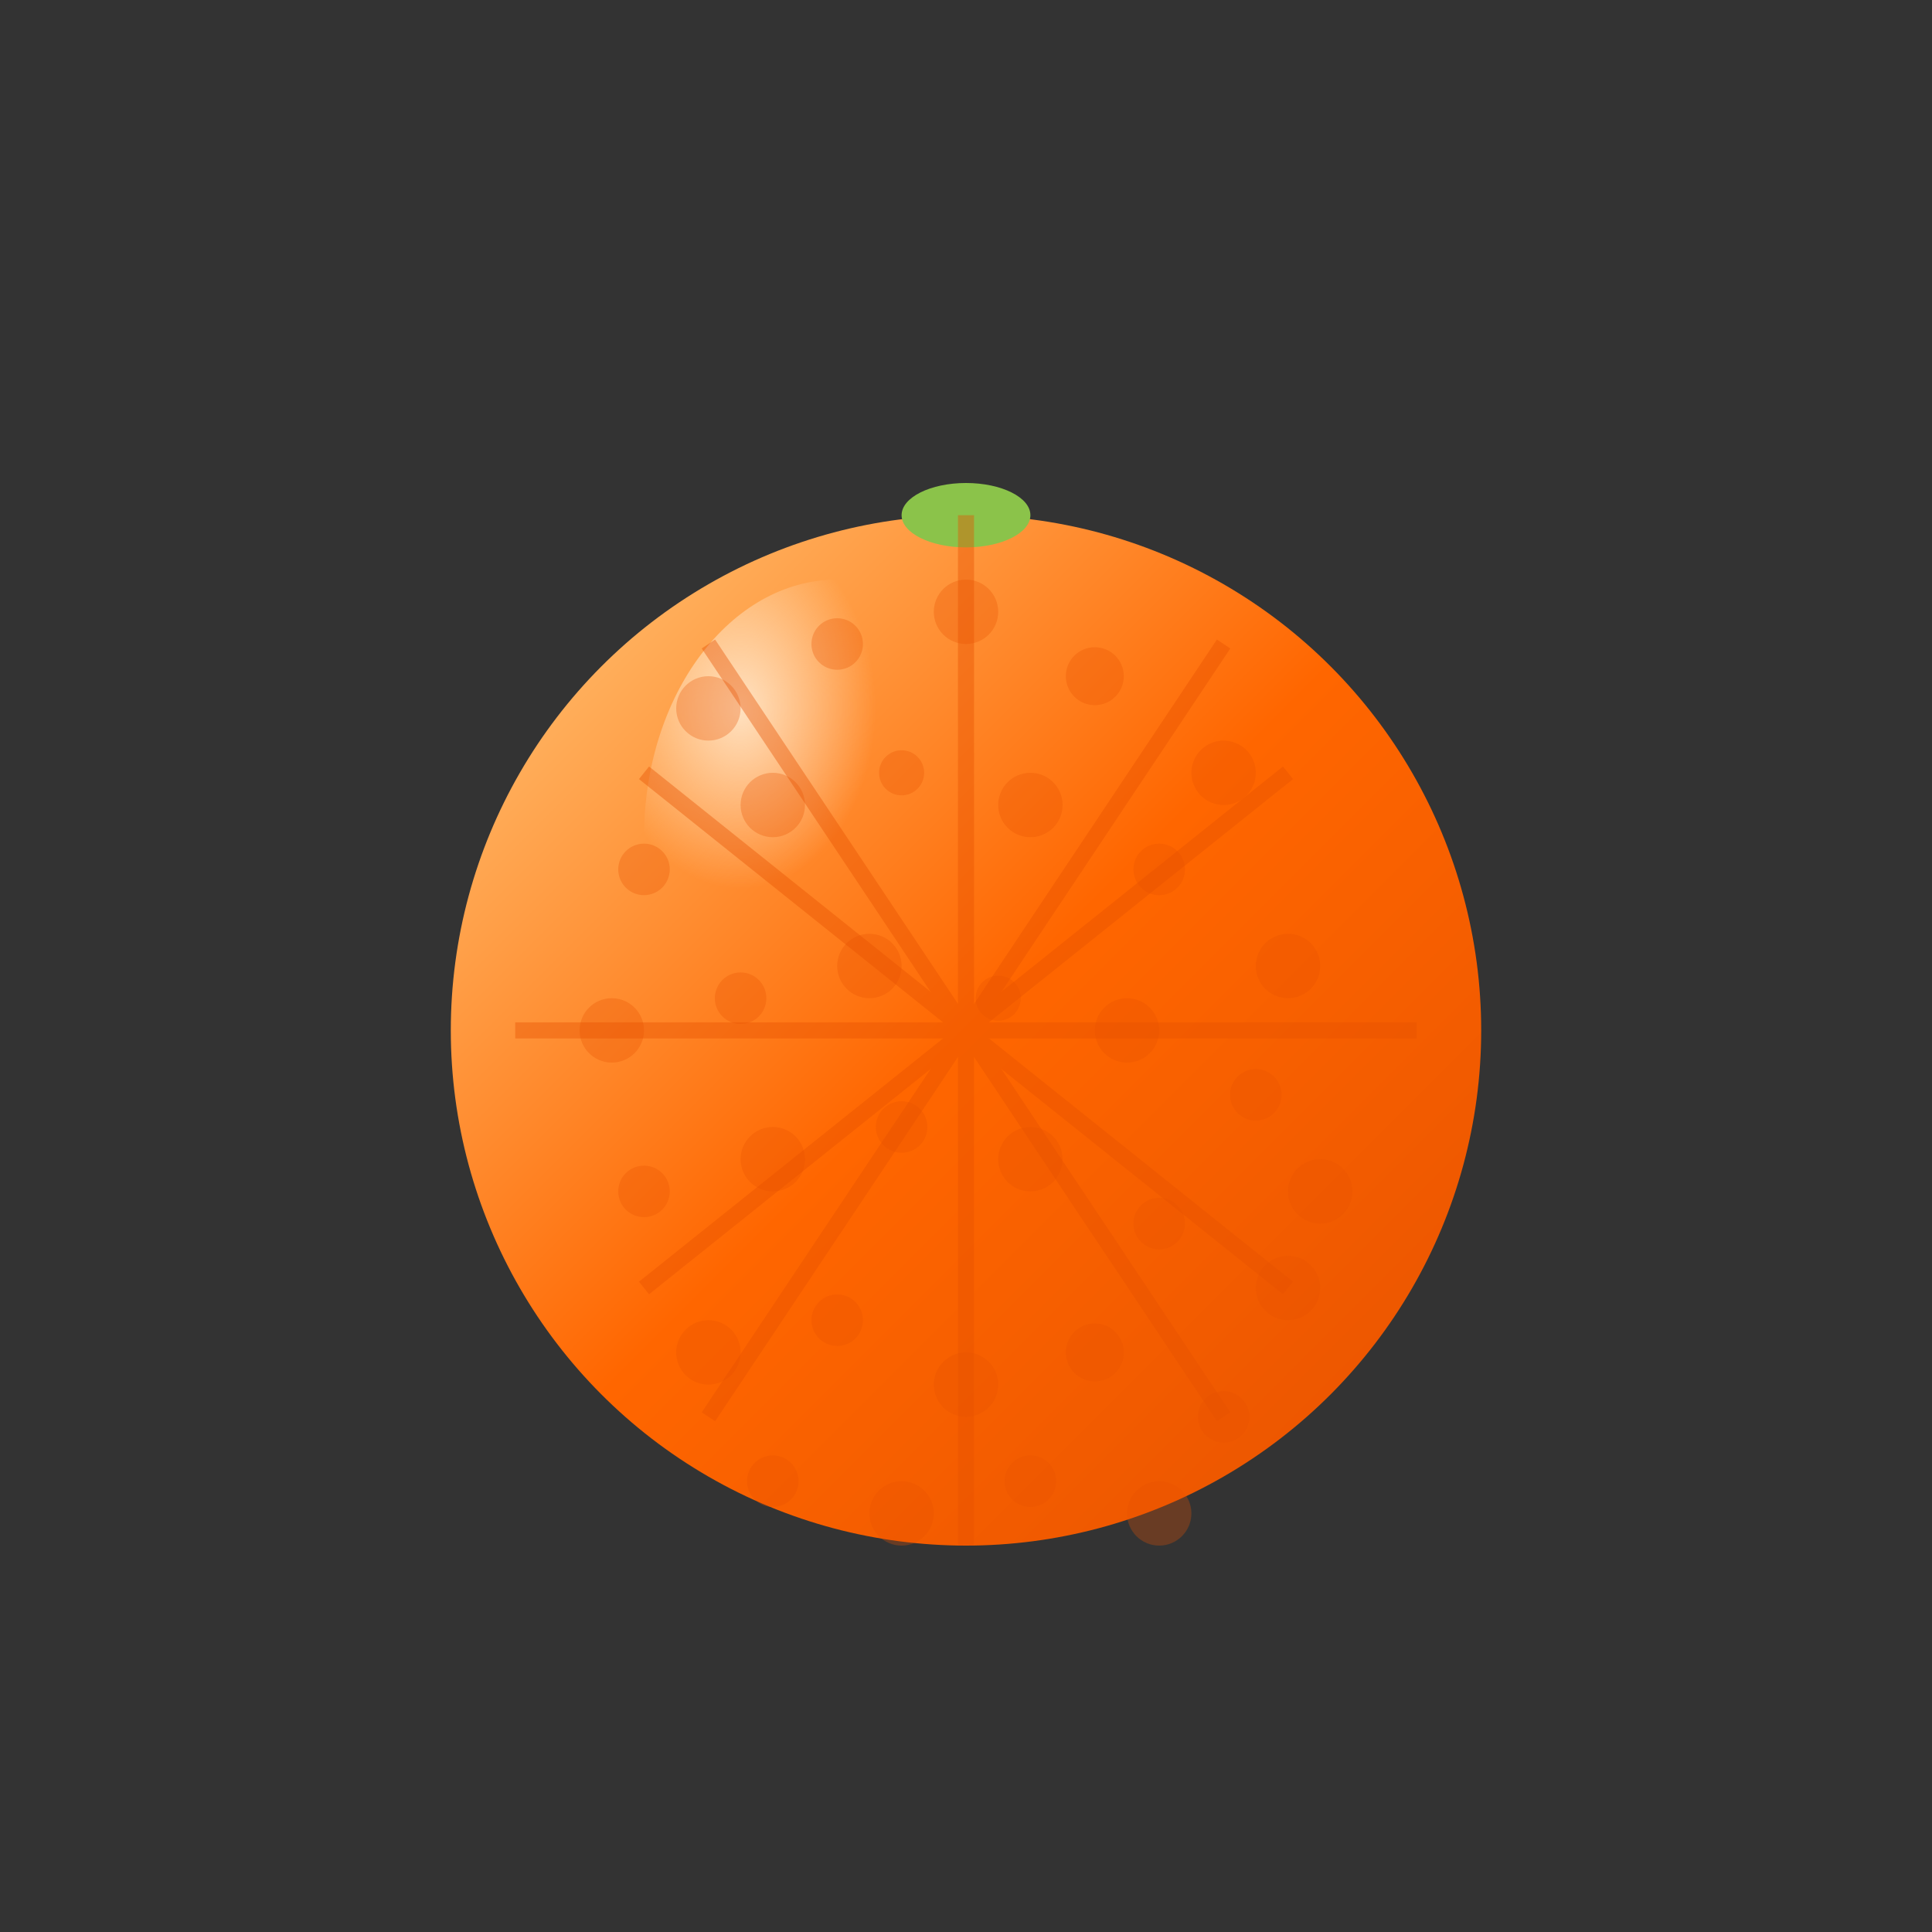 <svg width="60" height="60" viewBox="0 0 60 60" xmlns="http://www.w3.org/2000/svg">
    <rect x="0" y="0" width="60" height="60" fill="#333333" stroke="none"/>
    <defs>
        <linearGradient id="orangeGradient" x1="0%" y1="0%" x2="100%" y2="100%">
            <stop offset="0%" style="stop-color:#ffcc80;stop-opacity:1" />
            <stop offset="50%" style="stop-color:#ff6600;stop-opacity:1" />
            <stop offset="100%" style="stop-color:#e65100;stop-opacity:1" />
        </linearGradient>
        <radialGradient id="orangeHighlight" cx="25%" cy="25%" r="35%">
            <stop offset="0%" style="stop-color:#fff3e0;stop-opacity:0.8" />
            <stop offset="100%" style="stop-color:#fff3e0;stop-opacity:0" />
        </radialGradient>
    </defs>
    
    <!-- Orange body -->
    <circle cx="30" cy="32" r="16" fill="url(#orangeGradient)"/>
    
    <!-- Orange stem area -->
    <ellipse cx="30" cy="16" rx="2" ry="1" fill="#8bc34a"/>
    
    <!-- Highlight -->
    <ellipse cx="26" cy="26" rx="6" ry="8" fill="url(#orangeHighlight)"/>
    
    <!-- Orange peel texture -->
    <g fill="#e65100" opacity="0.3">
        <circle cx="22" cy="22" r="1"/>
        <circle cx="26" cy="20" r="0.8"/>
        <circle cx="30" cy="19" r="1"/>
        <circle cx="34" cy="21" r="0.9"/>
        <circle cx="38" cy="24" r="1"/>
        
        <circle cx="20" cy="27" r="0.8"/>
        <circle cx="24" cy="25" r="1"/>
        <circle cx="28" cy="24" r="0.7"/>
        <circle cx="32" cy="25" r="1"/>
        <circle cx="36" cy="27" r="0.8"/>
        <circle cx="40" cy="30" r="1"/>
        
        <circle cx="19" cy="32" r="1"/>
        <circle cx="23" cy="31" r="0.8"/>
        <circle cx="27" cy="30" r="1"/>
        <circle cx="31" cy="31" r="0.7"/>
        <circle cx="35" cy="32" r="1"/>
        <circle cx="39" cy="34" r="0.8"/>
        <circle cx="41" cy="37" r="1"/>
        
        <circle cx="20" cy="37" r="0.8"/>
        <circle cx="24" cy="36" r="1"/>
        <circle cx="28" cy="35" r="0.8"/>
        <circle cx="32" cy="36" r="1"/>
        <circle cx="36" cy="38" r="0.8"/>
        <circle cx="40" cy="40" r="1"/>
        
        <circle cx="22" cy="42" r="1"/>
        <circle cx="26" cy="41" r="0.8"/>
        <circle cx="30" cy="43" r="1"/>
        <circle cx="34" cy="42" r="0.9"/>
        <circle cx="38" cy="44" r="0.8"/>
        
        <circle cx="24" cy="46" r="0.8"/>
        <circle cx="28" cy="47" r="1"/>
        <circle cx="32" cy="46" r="0.8"/>
        <circle cx="36" cy="47" r="1"/>
    </g>
    
    <!-- Segment lines -->
    <g stroke="#e65100" stroke-width="0.5" fill="none" opacity="0.4">
        <path d="M30 16 L30 48"/>
        <path d="M16 32 L44 32"/>
        <path d="M22 20 L38 44"/>
        <path d="M38 20 L22 44"/>
        <path d="M20 24 L40 40"/>
        <path d="M40 24 L20 40"/>
    </g>
</svg>
